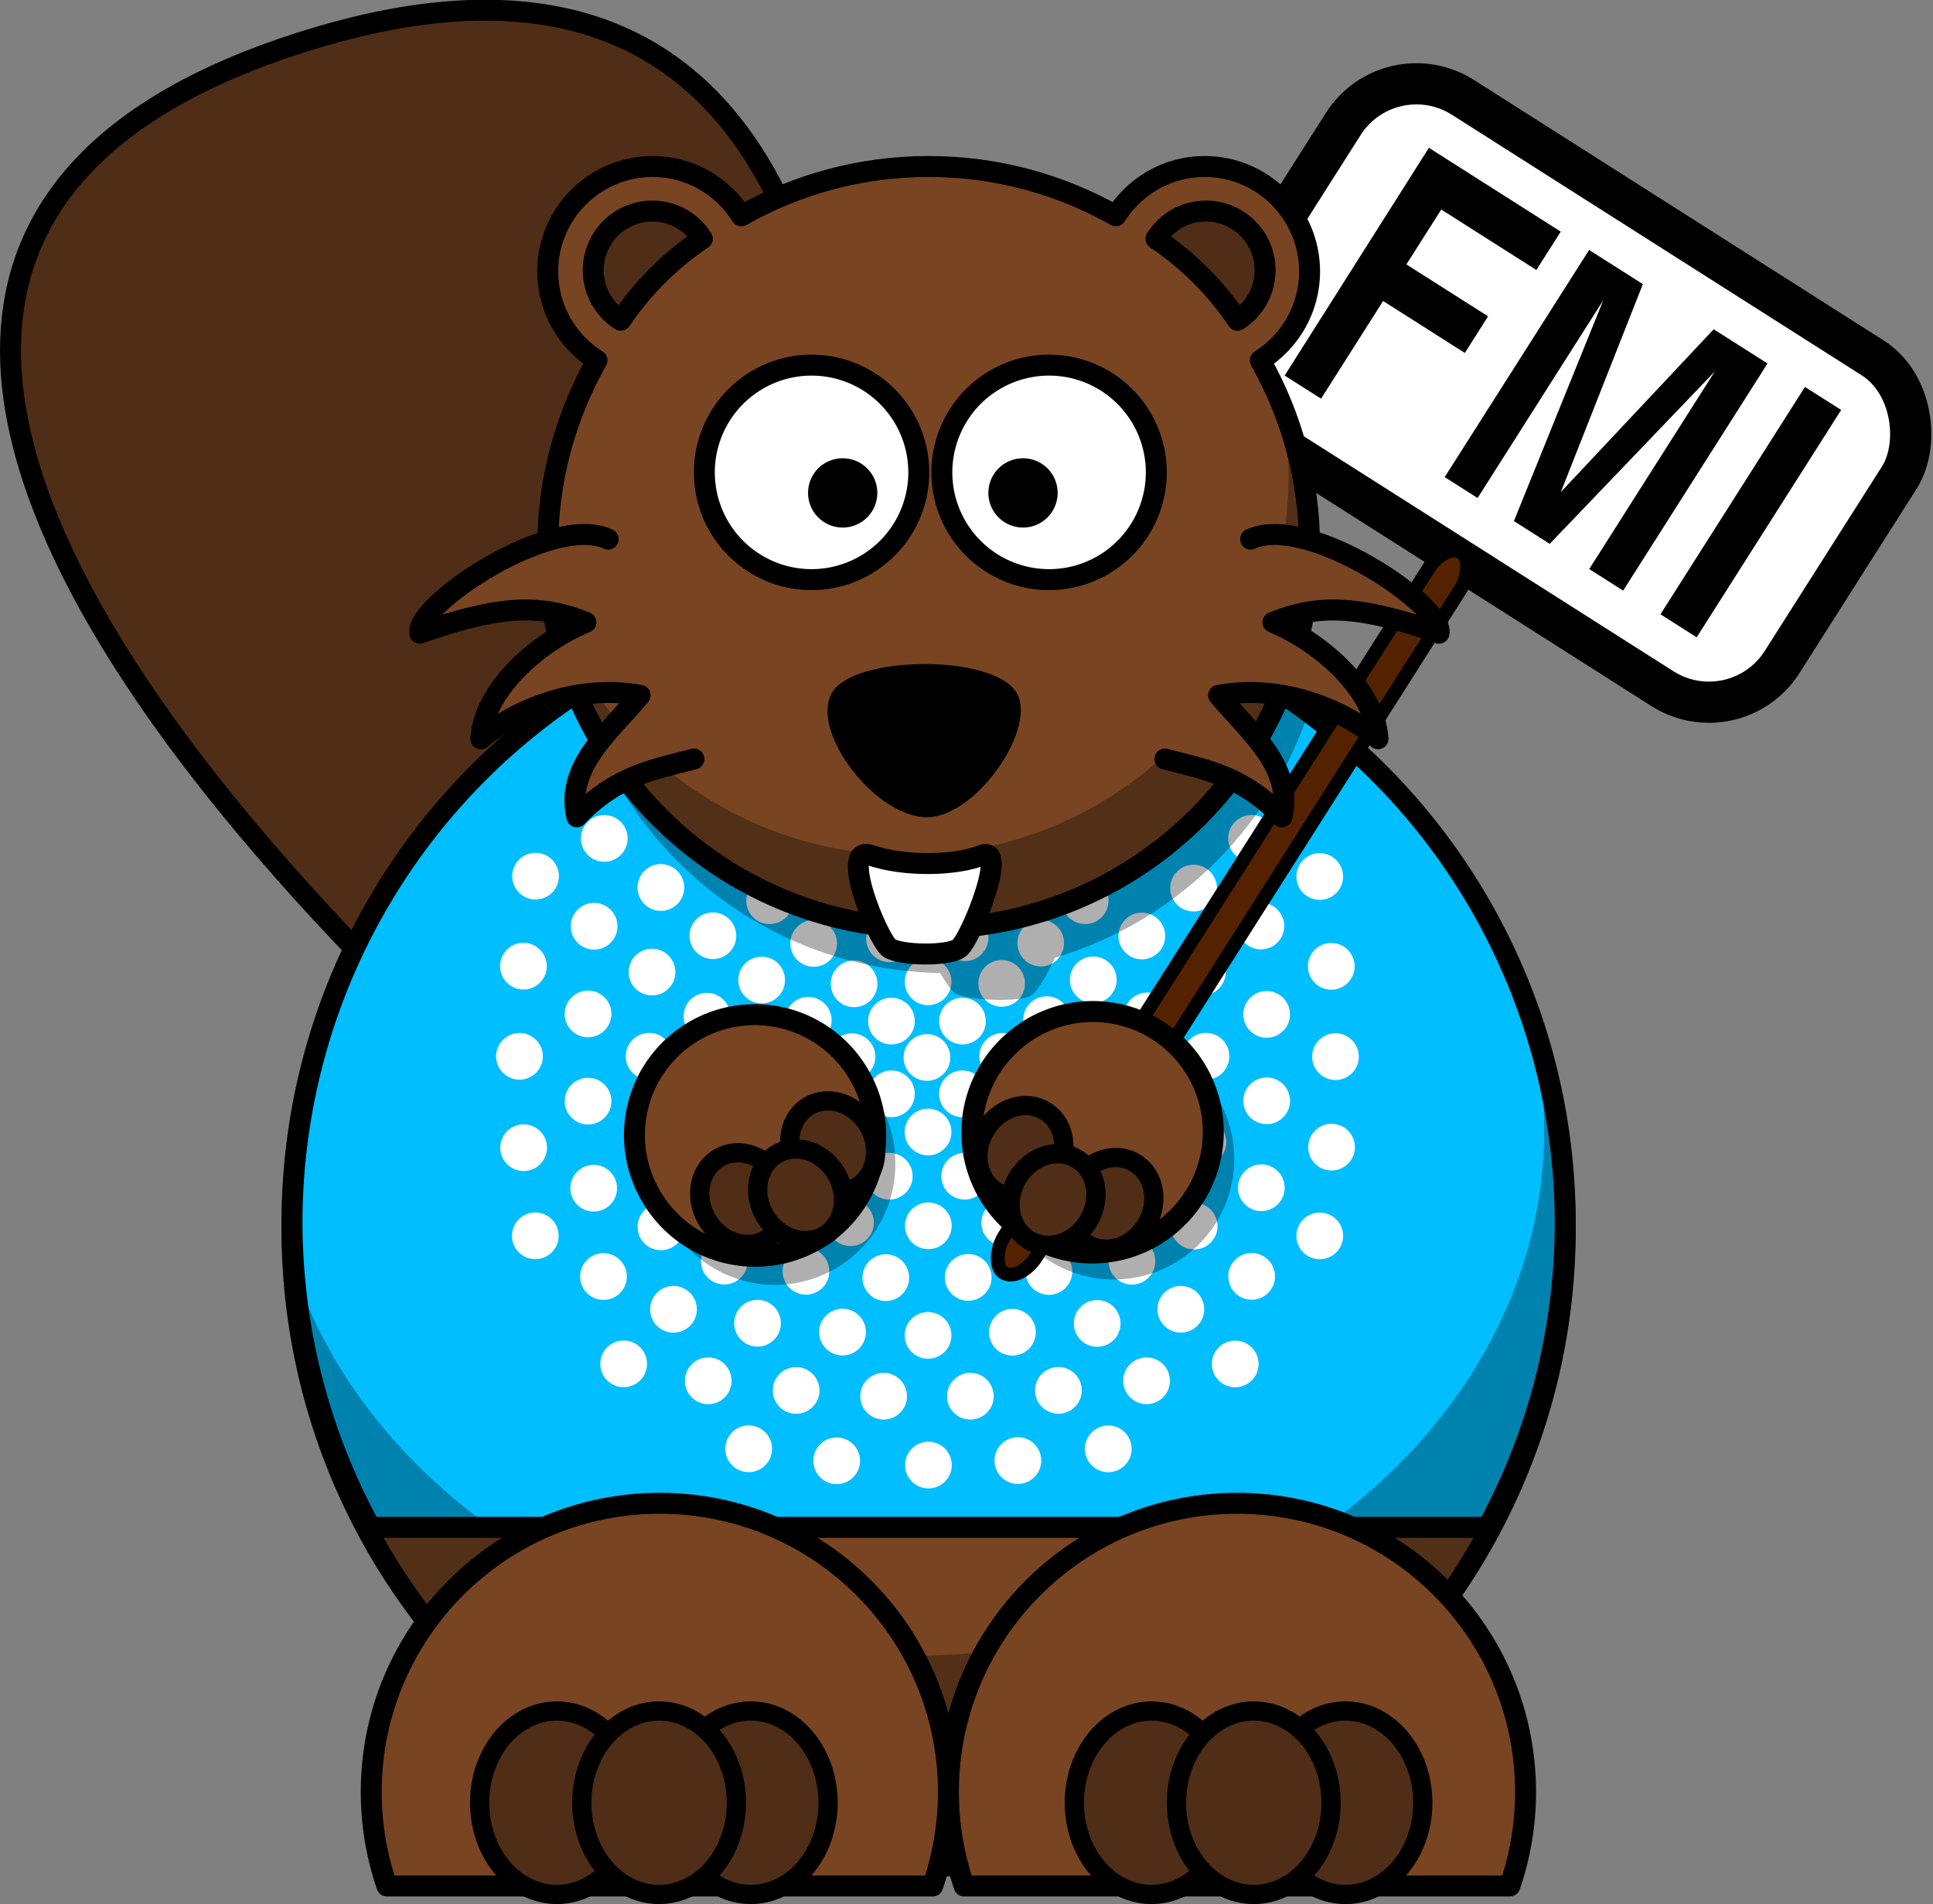 <?xml version="1.0" encoding="UTF-8" standalone="no"?>
<!-- Created with Inkscape (http://www.inkscape.org/) -->

<svg
   xmlns:dc="http://purl.org/dc/elements/1.1/"
   xmlns:cc="http://creativecommons.org/ns#"
   xmlns:rdf="http://www.w3.org/1999/02/22-rdf-syntax-ns#"
   xmlns:svg="http://www.w3.org/2000/svg"
   xmlns="http://www.w3.org/2000/svg"
   xmlns:sodipodi="http://sodipodi.sourceforge.net/DTD/sodipodi-0.dtd"
   xmlns:inkscape="http://www.inkscape.org/namespaces/inkscape"
   width="104.119mm"
   height="102.54mm"
   viewBox="0 0 368.925 363.33"
   id="svg2"
   version="1.1"
   inkscape:version="0.91 r13725"
   sodipodi:docname="Theo (copy).svg">
  <rect x="0" y="0" width="368.925" height="363.33" fill="#808080" stroke="none"/>
  <defs
     id="defs4">
    <marker
       inkscape:stockid="Arrow1Lstart"
       orient="auto"
       refY="0"
       refX="0"
       id="Arrow1Lstart"
       style="overflow:visible"
       inkscape:isstock="true">
      <path
         id="path6848"
         d="M 0,0 5,-5 -12.5,0 5,5 0,0 Z"
         style="fill-rule:evenodd;stroke:#000000;stroke-width:1pt"
         transform="matrix(0.8,0,0,0.8,10,0)"
         inkscape:connector-curvature="0" />
    </marker>
    <clipPath
       id="clipPath4357"
       clipPathUnits="userSpaceOnUse">
      <path
         inkscape:connector-curvature="0"
         id="path4359"
         d="m 0,0 283.465,0 0,141.732 L 0,141.732 0,0 Z" />
    </clipPath>
  </defs>
  <sodipodi:namedview
     id="base"
     pagecolor="#ffffff"
     bordercolor="#666666"
     borderopacity="1.0"
     inkscape:pageopacity="0.0"
     inkscape:pageshadow="2"
     inkscape:zoom="1.4"
     inkscape:cx="44.246818"
     inkscape:cy="191.15966"
     inkscape:document-units="px"
     inkscape:current-layer="layer1"
     showgrid="false"
     inkscape:snap-object-midpoints="false"
     inkscape:snap-bbox="false"
     inkscape:bbox-paths="false"
     inkscape:snap-bbox-edge-midpoints="true"
     inkscape:window-width="1920"
     inkscape:window-height="1017"
     inkscape:window-x="0"
     inkscape:window-y="0"
     inkscape:window-maximized="1"
     fit-margin-top="0"
     fit-margin-left="0"
     fit-margin-right="0"
     fit-margin-bottom="0" />
  <g
     inkscape:label="Layer 1"
     inkscape:groupmode="layer"
     id="layer1"
     transform="translate(-175.349,-227.758)">
    <path
       inkscape:connector-curvature="0"
       id="path3223"
       style="fill:#502d16;fill-rule:evenodd;stroke:#000000;stroke-width:4;stroke-linejoin:round"
       d="m 292.261,454.322 c 0,0 -212.64,-169.77 -59.4,-218.49 153.44,-48.79 93.34,210.01 93.34,210.01 l -33.94,8.48 z" />
    <path
       inkscape:connector-curvature="0"
       id="path2385"
       style="fill:#784421;stroke:#000000;stroke-width:4;stroke-linecap:round;stroke-linejoin:round"
       d="m 474.08,462.352 a 121.5,121.5 0 0 1 -243,0 121.5,121.5 0 1 1 243,0 z" />
    <path
       style="fill:#00beff;fill-opacity:1;stroke:#000000;stroke-width:4;stroke-linecap:round;stroke-linejoin:round"
       d="M 356.127,339.671 A 121.5,121.5 0 0 0 231.08,461.118 a 121.5,121.5 0 0 0 14.951,58.084 l 213.254,0 A 121.5,121.5 0 0 0 474.08,461.118 121.5,121.5 0 0 0 356.127,339.671 Z"
       id="path2385-7"
       inkscape:connector-curvature="0" />
    <g
       id="g5600"
       transform="matrix(0.578,0,0,-0.578,32.727,502.664)">
      <g
         id="g6534"
         transform="matrix(7.73,0,0,7.73,-16.061,-421.135)">
        <g
           id="g4361"
           transform="translate(73.596,71.844)"
           style="fill:#ffffff">
          <path
             d="m 0,0 c -0.552,0 -0.997,-0.448 -0.997,-0.997 0,-0.55 0.445,-0.997 0.997,-0.997 0.551,0 0.997,0.447 0.997,0.997 C 0.997,-0.448 0.551,0 0,0"
             style="fill:#ffffff;fill-opacity:1;fill-rule:nonzero;stroke:none"
             id="path4363"
             inkscape:connector-curvature="0" />
        </g>
        <g
           id="g4365"
           transform="translate(76.111,72.399)"
           style="fill:#ffffff">
          <path
             d="m 0,0 c 0,0.551 -0.448,0.999 -0.999,0.999 -0.55,0 -0.996,-0.448 -0.996,-0.999 0,-0.55 0.446,-0.996 0.996,-0.996 C -0.448,-0.996 0,-0.55 0,0"
             style="fill:#ffffff;fill-opacity:1;fill-rule:nonzero;stroke:none"
             id="path4367"
             inkscape:connector-curvature="0" />
        </g>
        <g
           id="g4369"
           transform="translate(76.111,69.293)"
           style="fill:#ffffff">
          <path
             d="m 0,0 c 0,0.55 -0.448,0.998 -0.999,0.998 -0.55,0 -0.996,-0.448 -0.996,-0.998 0,-0.551 0.446,-0.998 0.996,-0.998 C -0.448,-0.998 0,-0.551 0,0"
             style="fill:#ffffff;fill-opacity:1;fill-rule:nonzero;stroke:none"
             id="path4371"
             inkscape:connector-curvature="0" />
        </g>
        <g
           id="g4373"
           transform="translate(76.832,71.893)"
           style="fill:#ffffff">
          <path
             d="m 0,0 c -0.549,0 -0.996,-0.446 -0.996,-0.998 0,-0.549 0.447,-0.997 0.996,-0.997 0.551,0 0.998,0.448 0.998,0.997 C 0.998,-0.446 0.551,0 0,0"
             style="fill:#ffffff;fill-opacity:1;fill-rule:nonzero;stroke:none"
             id="path4375"
             inkscape:connector-curvature="0" />
        </g>
        <g
           id="g4377"
           transform="translate(78.708,73.46)"
           style="fill:#ffffff">
          <path
             d="m 0,0 c -0.55,0 -0.997,-0.448 -0.997,-0.998 0,-0.551 0.447,-0.996 0.997,-0.996 0.55,0 0.999,0.445 0.999,0.996 C 0.999,-0.448 0.55,0 0,0"
             style="fill:#ffffff;fill-opacity:1;fill-rule:nonzero;stroke:none"
             id="path4379"
             inkscape:connector-curvature="0" />
        </g>
        <g
           id="g4381"
           transform="translate(78.692,70.258)"
           style="fill:#ffffff">
          <path
             d="m 0,0 c -0.548,0 -0.997,-0.449 -0.997,-1 0,-0.549 0.449,-0.996 0.997,-0.996 0.551,0 0.999,0.447 0.999,0.996 0,0.551 -0.448,1 -0.999,1"
             style="fill:#ffffff;fill-opacity:1;fill-rule:nonzero;stroke:none"
             id="path4383"
             inkscape:connector-curvature="0" />
        </g>
        <g
           id="g4385"
           transform="translate(76.763,66.71)"
           style="fill:#ffffff">
          <path
             d="M 0,0 C 0.552,0 0.999,0.449 0.999,0.997 0.999,1.547 0.552,1.995 0,1.995 -0.549,1.995 -0.995,1.547 -0.995,0.997 -0.995,0.449 -0.549,0 0,0"
             style="fill:#ffffff;fill-opacity:1;fill-rule:nonzero;stroke:none"
             id="path4387"
             inkscape:connector-curvature="0" />
        </g>
        <g
           id="g4389"
           transform="translate(76.206,65.775)"
           style="fill:#ffffff">
          <path
             d="m 0,0 c 0,0.552 -0.447,0.998 -0.999,0.998 -0.55,0 -0.997,-0.446 -0.997,-0.998 0,-0.55 0.447,-0.997 0.997,-0.997 C -0.447,-0.997 0,-0.55 0,0"
             style="fill:#ffffff;fill-opacity:1;fill-rule:nonzero;stroke:none"
             id="path4391"
             inkscape:connector-curvature="0" />
        </g>
        <g
           id="g4393"
           transform="translate(73.653,62.66)"
           style="fill:#ffffff">
          <path
             d="M 0,0 C 0.551,0 1,0.446 1,0.998 1,1.549 0.551,1.995 0,1.995 -0.548,1.995 -0.996,1.549 -0.996,0.998 -0.996,0.446 -0.548,0 0,0"
             style="fill:#ffffff;fill-opacity:1;fill-rule:nonzero;stroke:none"
             id="path4395"
             inkscape:connector-curvature="0" />
        </g>
        <g
           id="g4397"
           transform="translate(80.816,71.891)"
           style="fill:#ffffff">
          <path
             d="m 0,0 c -0.55,0 -0.998,-0.448 -0.998,-0.998 0,-0.551 0.448,-0.997 0.998,-0.997 0.55,0 0.998,0.446 0.998,0.997 C 0.998,-0.448 0.55,0 0,0"
             style="fill:#ffffff;fill-opacity:1;fill-rule:nonzero;stroke:none"
             id="path4399"
             inkscape:connector-curvature="0" />
        </g>
        <g
           id="g4401"
           transform="translate(80.712,68.557)"
           style="fill:#ffffff">
          <path
             d="m 0,0 c -0.549,0 -0.997,-0.447 -0.997,-0.996 0,-0.551 0.448,-0.997 0.997,-0.997 0.55,0 1,0.446 1,0.997 C 1,-0.447 0.55,0 0,0"
             style="fill:#ffffff;fill-opacity:1;fill-rule:nonzero;stroke:none"
             id="path4403"
             inkscape:connector-curvature="0" />
        </g>
        <g
           id="g4405"
           transform="translate(83.045,70.06)"
           style="fill:#ffffff">
          <path
             d="m 0,0 c -0.55,0 -0.997,-0.448 -0.997,-0.999 0,-0.55 0.447,-0.996 0.997,-0.996 0.55,0 0.998,0.446 0.998,0.996 C 0.998,-0.448 0.55,0 0,0"
             style="fill:#ffffff;fill-opacity:1;fill-rule:nonzero;stroke:none"
             id="path4407"
             inkscape:connector-curvature="0" />
        </g>
        <g
           id="g4409"
           transform="translate(83.773,65.682)"
           style="fill:#ffffff">
          <path
             d="m 0,0 c 0,0.553 -0.447,1 -0.999,1 -0.547,0 -0.997,-0.447 -0.997,-1 0,-0.548 0.45,-0.994 0.997,-0.994 C -0.447,-0.994 0,-0.548 0,0"
             style="fill:#ffffff;fill-opacity:1;fill-rule:nonzero;stroke:none"
             id="path4411"
             inkscape:connector-curvature="0" />
        </g>
        <g
           id="g4413"
           transform="translate(81.357,64.189)"
           style="fill:#ffffff">
          <path
             d="m 0,0 c 0,0.55 -0.448,0.996 -0.998,0.996 -0.55,0 -0.998,-0.446 -0.998,-0.996 0,-0.552 0.448,-0.997 0.998,-0.997 C -0.448,-0.997 0,-0.552 0,0"
             style="fill:#ffffff;fill-opacity:1;fill-rule:nonzero;stroke:none"
             id="path4415"
             inkscape:connector-curvature="0" />
        </g>
        <g
           id="g4417"
           transform="translate(76.919,62.791)"
           style="fill:#ffffff">
          <path
             d="M 0,0 C 0.549,0 0.998,0.446 0.998,0.997 0.998,1.549 0.549,1.995 0,1.995 -0.55,1.995 -0.998,1.549 -0.998,0.997 -0.998,0.446 -0.55,0 0,0"
             style="fill:#ffffff;fill-opacity:1;fill-rule:nonzero;stroke:none"
             id="path4419"
             inkscape:connector-curvature="0" />
        </g>
        <g
           id="g4421"
           transform="translate(75.358,60.456)"
           style="fill:#ffffff">
          <path
             d="M 0,0 C 0.549,0 0.998,0.447 0.998,0.997 0.998,1.548 0.549,1.996 0,1.996 -0.55,1.996 -0.997,1.548 -0.997,0.997 -0.997,0.447 -0.55,0 0,0"
             style="fill:#ffffff;fill-opacity:1;fill-rule:nonzero;stroke:none"
             id="path4423"
             inkscape:connector-curvature="0" />
        </g>
        <g
           id="g4425"
           transform="translate(73.641,57.979)"
           style="fill:#ffffff">
          <path
             d="M 0,0 C 0.552,0 1,0.447 1,0.997 1,1.547 0.552,1.996 0,1.996 -0.548,1.996 -0.995,1.547 -0.995,0.997 -0.995,0.447 -0.548,0 0,0"
             style="fill:#ffffff;fill-opacity:1;fill-rule:nonzero;stroke:none"
             id="path4427"
             inkscape:connector-curvature="0" />
        </g>
        <g
           id="g4429"
           transform="translate(79.487,66.006)"
           style="fill:#ffffff">
          <path
             d="m 0,0 c 0,0.549 -0.447,0.996 -0.998,0.996 -0.548,0 -0.997,-0.447 -0.997,-0.996 0,-0.55 0.449,-0.999 0.997,-0.999 C -0.447,-0.999 0,-0.55 0,0"
             style="fill:#ffffff;fill-opacity:1;fill-rule:nonzero;stroke:none"
             id="path4431"
             inkscape:connector-curvature="0" />
        </g>
        <g
           id="g4433"
           transform="translate(85.382,68.233)"
           style="fill:#ffffff">
          <path
             d="m 0,0 c -0.55,0 -0.997,-0.445 -0.997,-0.995 0,-0.552 0.447,-0.998 0.997,-0.998 0.551,0 0.999,0.446 0.999,0.998 C 0.999,-0.445 0.551,0 0,0"
             style="fill:#ffffff;fill-opacity:1;fill-rule:nonzero;stroke:none"
             id="path4435"
             inkscape:connector-curvature="0" />
        </g>
        <g
           id="g4437"
           transform="translate(85.01,64.64)"
           style="fill:#ffffff">
          <path
             d="m 0,0 c -0.549,0 -0.997,-0.446 -0.997,-0.998 0,-0.55 0.448,-0.996 0.997,-0.996 0.551,0 0.997,0.446 0.997,0.996 C 0.997,-0.446 0.551,0 0,0"
             style="fill:#ffffff;fill-opacity:1;fill-rule:nonzero;stroke:none"
             id="path4439"
             inkscape:connector-curvature="0" />
        </g>
        <g
           id="g4441"
           transform="translate(87.465,62.495)"
           style="fill:#ffffff">
          <path
             d="m 0,0 c -0.551,0 -0.997,-0.447 -0.997,-0.998 0,-0.551 0.446,-0.997 0.997,-0.997 0.55,0 0.999,0.446 0.999,0.997 C 0.999,-0.447 0.55,0 0,0"
             style="fill:#ffffff;fill-opacity:1;fill-rule:nonzero;stroke:none"
             id="path4443"
             inkscape:connector-curvature="0" />
        </g>
        <g
           id="g4445"
           transform="translate(84.439,61.09)"
           style="fill:#ffffff">
          <path
             d="m 0,0 c -0.549,0 -0.997,-0.449 -0.997,-0.998 0,-0.551 0.448,-0.998 0.997,-0.998 0.552,0 1,0.447 1,0.998 C 1,-0.449 0.552,0 0,0"
             style="fill:#ffffff;fill-opacity:1;fill-rule:nonzero;stroke:none"
             id="path4447"
             inkscape:connector-curvature="0" />
        </g>
        <g
           id="g4449"
           transform="translate(83.35,62.141)"
           style="fill:#ffffff">
          <path
             d="m 0,0 c 0,0.551 -0.449,1 -0.999,1 -0.55,0 -0.997,-0.449 -0.997,-1 0,-0.55 0.447,-0.996 0.997,-0.996 C -0.449,-0.996 0,-0.55 0,0"
             style="fill:#ffffff;fill-opacity:1;fill-rule:nonzero;stroke:none"
             id="path4451"
             inkscape:connector-curvature="0" />
        </g>
        <g
           id="g4453"
           transform="translate(80.868,58.489)"
           style="fill:#ffffff">
          <path
             d="M 0,0 C 0.549,0 0.997,0.447 0.997,0.997 0.997,1.547 0.549,1.996 0,1.996 -0.551,1.996 -0.997,1.547 -0.997,0.997 -0.997,0.447 -0.551,0 0,0"
             style="fill:#ffffff;fill-opacity:1;fill-rule:nonzero;stroke:none"
             id="path4455"
             inkscape:connector-curvature="0" />
        </g>
        <g
           id="g4457"
           transform="translate(77.245,58.113)"
           style="fill:#ffffff">
          <path
             d="M 0,0 C 0.551,0 0.999,0.446 0.999,0.997 0.999,1.549 0.551,1.995 0,1.995 -0.549,1.995 -0.996,1.549 -0.996,0.997 -0.996,0.446 -0.549,0 0,0"
             style="fill:#ffffff;fill-opacity:1;fill-rule:nonzero;stroke:none"
             id="path4459"
             inkscape:connector-curvature="0" />
        </g>
        <g
           id="g4461"
           transform="translate(79.802,61.704)"
           style="fill:#ffffff">
          <path
             d="m 0,0 c 0,0.55 -0.448,0.999 -0.998,0.999 -0.55,0 -0.996,-0.449 -0.996,-0.999 0,-0.549 0.446,-0.995 0.996,-0.995 C -0.448,-0.995 0,-0.549 0,0"
             style="fill:#ffffff;fill-opacity:1;fill-rule:nonzero;stroke:none"
             id="path4463"
             inkscape:connector-curvature="0" />
        </g>
        <g
           id="g4465"
           transform="translate(86.762,58.754)"
           style="fill:#ffffff">
          <path
             d="m 0,0 c -0.549,0 -0.997,-0.447 -0.997,-0.997 0,-0.55 0.448,-0.997 0.997,-0.997 0.551,0 1,0.447 1,0.997 C 1,-0.447 0.551,0 0,0"
             style="fill:#ffffff;fill-opacity:1;fill-rule:nonzero;stroke:none"
             id="path4467"
             inkscape:connector-curvature="0" />
        </g>
        <g
           id="g4469"
           transform="translate(82.976,58.036)"
           style="fill:#ffffff">
          <path
             d="m 0,0 c -0.55,0 -0.997,-0.449 -0.997,-1 0,-0.549 0.447,-0.996 0.997,-0.996 0.551,0 0.999,0.447 0.999,0.996 0,0.551 -0.448,1 -0.999,1"
             style="fill:#ffffff;fill-opacity:1;fill-rule:nonzero;stroke:none"
             id="path4471"
             inkscape:connector-curvature="0" />
        </g>
        <g
           id="g4473"
           transform="translate(81.341,55.128)"
           style="fill:#ffffff">
          <path
             d="m 0,0 c -0.549,0 -0.998,-0.446 -0.998,-0.997 0,-0.55 0.449,-0.997 0.998,-0.997 0.55,0 0.998,0.447 0.998,0.997 C 0.998,-0.446 0.55,0 0,0"
             style="fill:#ffffff;fill-opacity:1;fill-rule:nonzero;stroke:none"
             id="path4475"
             inkscape:connector-curvature="0" />
        </g>
        <g
           id="g4477"
           transform="translate(79.211,57.626)"
           style="fill:#ffffff">
          <path
             d="m 0,0 c -0.551,0 -0.999,-0.447 -0.999,-0.997 0,-0.55 0.448,-0.999 0.999,-0.999 0.549,0 0.997,0.449 0.997,0.999 C 0.997,-0.447 0.549,0 0,0"
             style="fill:#ffffff;fill-opacity:1;fill-rule:nonzero;stroke:none"
             id="path4479"
             inkscape:connector-curvature="0" />
        </g>
        <g
           id="g4481"
           transform="translate(77.479,54.629)"
           style="fill:#ffffff">
          <path
             d="m 0,0 c -0.55,0 -0.997,-0.447 -0.997,-0.999 0,-0.55 0.447,-0.997 0.997,-0.997 0.551,0 0.999,0.447 0.999,0.997 C 0.999,-0.447 0.551,0 0,0"
             style="fill:#ffffff;fill-opacity:1;fill-rule:nonzero;stroke:none"
             id="path4483"
             inkscape:connector-curvature="0" />
        </g>
        <g
           id="g4485"
           transform="translate(75.449,57.377)"
           style="fill:#ffffff">
          <path
             d="m 0,0 c -0.55,0 -0.997,-0.448 -0.997,-0.999 0,-0.55 0.447,-0.996 0.997,-0.996 0.551,0 0.998,0.446 0.998,0.996 C 0.998,-0.448 0.551,0 0,0"
             style="fill:#ffffff;fill-opacity:1;fill-rule:nonzero;stroke:none"
             id="path4487"
             inkscape:connector-curvature="0" />
        </g>
        <g
           id="g4489"
           transform="translate(73.658,54.436)"
           style="fill:#ffffff">
          <path
             d="m 0,0 c -0.55,0 -0.997,-0.448 -0.997,-0.998 0,-0.551 0.447,-0.997 0.997,-0.997 0.551,0 0.999,0.446 0.999,0.997 C 0.999,-0.448 0.551,0 0,0"
             style="fill:#ffffff;fill-opacity:1;fill-rule:nonzero;stroke:none"
             id="path4491"
             inkscape:connector-curvature="0" />
        </g>
        <g
           id="g4493"
           transform="translate(71.744,57.377)"
           style="fill:#ffffff">
          <path
             d="m 0,0 c -0.549,0 -0.997,-0.446 -0.997,-0.999 0,-0.55 0.448,-0.996 0.997,-0.996 0.551,0 0.999,0.446 0.999,0.996 C 0.999,-0.446 0.551,0 0,0"
             style="fill:#ffffff;fill-opacity:1;fill-rule:nonzero;stroke:none"
             id="path4495"
             inkscape:connector-curvature="0" />
        </g>
        <g
           id="g4497"
           transform="translate(69.74,54.618)"
           style="fill:#ffffff">
          <path
             d="m 0,0 c -0.551,0 -0.996,-0.447 -0.996,-0.999 0,-0.548 0.445,-0.995 0.996,-0.995 0.549,0 0.997,0.447 0.997,0.995 C 0.997,-0.447 0.549,0 0,0"
             style="fill:#ffffff;fill-opacity:1;fill-rule:nonzero;stroke:none"
             id="path4499"
             inkscape:connector-curvature="0" />
        </g>
        <g
           id="g4501"
           transform="translate(65.98,55.132)"
           style="fill:#ffffff">
          <path
             d="m 0,0 c -0.549,0 -0.997,-0.447 -0.997,-0.999 0,-0.55 0.448,-0.997 0.997,-0.997 0.551,0 1,0.447 1,0.997 C 1,-0.447 0.551,0 0,0"
             style="fill:#ffffff;fill-opacity:1;fill-rule:nonzero;stroke:none"
             id="path4503"
             inkscape:connector-curvature="0" />
        </g>
        <g
           id="g4505"
           transform="translate(87.878,66.28)"
           style="fill:#ffffff">
          <path
             d="m 0,0 c -0.548,0 -0.996,-0.447 -0.996,-0.997 0,-0.552 0.448,-0.998 0.996,-0.998 0.552,0 0.998,0.446 0.998,0.998 C 0.998,-0.447 0.552,0 0,0"
             style="fill:#ffffff;fill-opacity:1;fill-rule:nonzero;stroke:none"
             id="path4507"
             inkscape:connector-curvature="0" />
        </g>
        <g
           id="g4509"
           transform="translate(90.374,64.223)"
           style="fill:#ffffff">
          <path
             d="m 0,0 c -0.549,0 -0.997,-0.447 -0.997,-0.997 0,-0.552 0.448,-0.998 0.997,-0.998 0.552,0 0.999,0.446 0.999,0.998 C 0.999,-0.447 0.552,0 0,0"
             style="fill:#ffffff;fill-opacity:1;fill-rule:nonzero;stroke:none"
             id="path4511"
             inkscape:connector-curvature="0" />
        </g>
        <g
           id="g4513"
           transform="translate(90.878,68.014)"
           style="fill:#ffffff">
          <path
             d="m 0,0 c -0.55,0 -0.996,-0.448 -0.996,-0.999 0,-0.55 0.446,-0.996 0.996,-0.996 0.551,0 0.998,0.446 0.998,0.996 C 0.998,-0.448 0.551,0 0,0"
             style="fill:#ffffff;fill-opacity:1;fill-rule:nonzero;stroke:none"
             id="path4515"
             inkscape:connector-curvature="0" />
        </g>
        <g
           id="g4517"
           transform="translate(88.107,69.993)"
           style="fill:#ffffff">
          <path
             d="m 0,0 c -0.551,0 -0.997,-0.448 -0.997,-0.999 0,-0.548 0.446,-0.996 0.997,-0.996 0.55,0 0.998,0.448 0.998,0.996 C 0.998,-0.448 0.55,0 0,0"
             style="fill:#ffffff;fill-opacity:1;fill-rule:nonzero;stroke:none"
             id="path4519"
             inkscape:connector-curvature="0" />
        </g>
        <g
           id="g4521"
           transform="translate(91.046,71.881)"
           style="fill:#ffffff">
          <path
             d="m 0,0 c -0.551,0 -0.996,-0.448 -0.996,-0.999 0,-0.55 0.445,-0.997 0.996,-0.997 0.549,0 0.998,0.447 0.998,0.997 C 0.998,-0.448 0.549,0 0,0"
             style="fill:#ffffff;fill-opacity:1;fill-rule:nonzero;stroke:none"
             id="path4523"
             inkscape:connector-curvature="0" />
        </g>
        <g
           id="g4525"
           transform="translate(88.105,73.684)"
           style="fill:#ffffff">
          <path
             d="m 0,0 c -0.549,0 -0.995,-0.448 -0.995,-0.999 0,-0.55 0.446,-0.997 0.995,-0.997 0.552,0 0.999,0.447 0.999,0.997 C 0.999,-0.448 0.552,0 0,0"
             style="fill:#ffffff;fill-opacity:1;fill-rule:nonzero;stroke:none"
             id="path4527"
             inkscape:connector-curvature="0" />
        </g>
        <g
           id="g4529"
           transform="translate(89.869,74.737)"
           style="fill:#ffffff">
          <path
             d="m 0,0 c 0,-0.55 0.447,-0.997 0.997,-0.997 0.55,0 0.999,0.447 0.999,0.997 0,0.551 -0.449,0.999 -0.999,0.999 C 0.447,0.999 0,0.551 0,0"
             style="fill:#ffffff;fill-opacity:1;fill-rule:nonzero;stroke:none"
             id="path4531"
             inkscape:connector-curvature="0" />
        </g>
        <g
           id="g4533"
           transform="translate(86.863,76.459)"
           style="fill:#ffffff">
          <path
             d="m 0,0 c 0,-0.55 0.446,-0.997 0.997,-0.997 0.55,0 0.997,0.447 0.997,0.997 0,0.55 -0.447,0.999 -0.997,0.999 C 0.446,0.999 0,0.55 0,0"
             style="fill:#ffffff;fill-opacity:1;fill-rule:nonzero;stroke:none"
             id="path4535"
             inkscape:connector-curvature="0" />
        </g>
        <g
           id="g4537"
           transform="translate(90.374,77.576)"
           style="fill:#ffffff">
          <path
             d="M 0,0 C 0.55,0 0.998,0.448 0.998,0.997 0.998,1.549 0.55,1.996 0,1.996 -0.55,1.996 -0.997,1.549 -0.997,0.997 -0.997,0.448 -0.55,0 0,0"
             style="fill:#ffffff;fill-opacity:1;fill-rule:nonzero;stroke:none"
             id="path4539"
             inkscape:connector-curvature="0" />
        </g>
        <g
           id="g4541"
           transform="translate(86.463,80.204)"
           style="fill:#ffffff">
          <path
             d="m 0,0 c 0,-0.549 0.446,-0.995 0.995,-0.995 0.551,0 0.999,0.446 0.999,0.995 0,0.552 -0.448,0.999 -0.999,0.999 C 0.446,0.999 0,0.552 0,0"
             style="fill:#ffffff;fill-opacity:1;fill-rule:nonzero;stroke:none"
             id="path4543"
             inkscape:connector-curvature="0" />
        </g>
        <g
           id="g4545"
           transform="translate(86.755,82.944)"
           style="fill:#ffffff">
          <path
             d="M 0,0 C 0.55,0 0.997,0.447 0.997,0.997 0.997,1.547 0.55,1.994 0,1.994 -0.551,1.994 -0.998,1.547 -0.998,0.997 -0.998,0.447 -0.551,0 0,0"
             style="fill:#ffffff;fill-opacity:1;fill-rule:nonzero;stroke:none"
             id="path4547"
             inkscape:connector-curvature="0" />
        </g>
        <g
           id="g4549"
           transform="translate(83.461,81.632)"
           style="fill:#ffffff">
          <path
             d="m 0,0 c 0,-0.55 0.447,-0.997 0.996,-0.997 0.55,0 0.999,0.447 0.999,0.997 0,0.55 -0.449,0.998 -0.999,0.998 C 0.447,0.998 0,0.55 0,0"
             style="fill:#ffffff;fill-opacity:1;fill-rule:nonzero;stroke:none"
             id="path4551"
             inkscape:connector-curvature="0" />
        </g>
        <g
           id="g4553"
           transform="translate(82.331,80.572)"
           style="fill:#ffffff">
          <path
             d="m 0,0 c -0.549,0 -0.996,-0.447 -0.996,-0.999 0,-0.548 0.447,-0.997 0.996,-0.997 0.552,0 1,0.449 1,0.997 C 1,-0.447 0.552,0 0,0"
             style="fill:#ffffff;fill-opacity:1;fill-rule:nonzero;stroke:none"
             id="path4555"
             inkscape:connector-curvature="0" />
        </g>
        <g
           id="g4557"
           transform="translate(79.355,77.541)"
           style="fill:#ffffff">
          <path
             d="m 0,0 c 0,-0.55 0.448,-0.997 0.999,-0.997 0.549,0 0.997,0.447 0.997,0.997 0,0.551 -0.448,0.999 -0.997,0.999 C 0.448,0.999 0,0.551 0,0"
             style="fill:#ffffff;fill-opacity:1;fill-rule:nonzero;stroke:none"
             id="path4559"
             inkscape:connector-curvature="0" />
        </g>
        <g
           id="g4561"
           transform="translate(78.819,81.012)"
           style="fill:#ffffff">
          <path
             d="m 0,0 c -0.551,0 -0.997,-0.447 -0.997,-0.999 0,-0.55 0.446,-0.995 0.997,-0.995 0.551,0 0.998,0.445 0.998,0.995 C 0.998,-0.447 0.551,0 0,0"
             style="fill:#ffffff;fill-opacity:1;fill-rule:nonzero;stroke:none"
             id="path4563"
             inkscape:connector-curvature="0" />
        </g>
        <g
           id="g4565"
           transform="translate(77.234,83.592)"
           style="fill:#ffffff">
          <path
             d="m 0,0 c -0.549,0 -0.997,-0.449 -0.997,-0.999 0,-0.551 0.448,-0.997 0.997,-0.997 0.551,0 0.998,0.446 0.998,0.997 C 0.998,-0.449 0.551,0 0,0"
             style="fill:#ffffff;fill-opacity:1;fill-rule:nonzero;stroke:none"
             id="path4567"
             inkscape:connector-curvature="0" />
        </g>
        <g
           id="g4569"
           transform="translate(75.371,81.283)"
           style="fill:#ffffff">
          <path
             d="m 0,0 c -0.55,0 -0.997,-0.447 -0.997,-0.999 0,-0.55 0.447,-0.997 0.997,-0.997 0.549,0 0.998,0.447 0.998,0.997 C 0.998,-0.447 0.549,0 0,0"
             style="fill:#ffffff;fill-opacity:1;fill-rule:nonzero;stroke:none"
             id="path4571"
             inkscape:connector-curvature="0" />
        </g>
        <g
           id="g4573"
           transform="translate(71.822,81.261)"
           style="fill:#ffffff">
          <path
             d="m 0,0 c -0.551,0 -0.997,-0.447 -0.997,-0.999 0,-0.55 0.446,-0.997 0.997,-0.997 0.549,0 0.998,0.447 0.998,0.997 C 0.998,-0.447 0.549,0 0,0"
             style="fill:#ffffff;fill-opacity:1;fill-rule:nonzero;stroke:none"
             id="path4575"
             inkscape:connector-curvature="0" />
        </g>
        <g
           id="g4577"
           transform="translate(70.32,78.919)"
           style="fill:#ffffff">
          <path
             d="m 0,0 c -0.548,0 -0.997,-0.448 -0.997,-0.998 0,-0.551 0.449,-0.997 0.997,-0.997 0.551,0 0.998,0.446 0.998,0.997 C 0.998,-0.448 0.551,0 0,0"
             style="fill:#ffffff;fill-opacity:1;fill-rule:nonzero;stroke:none"
             id="path4579"
             inkscape:connector-curvature="0" />
        </g>
        <g
           id="g4581"
           transform="translate(70.998,75.915)"
           style="fill:#ffffff">
          <path
             d="m 0,0 c 0,-0.549 0.446,-0.996 0.996,-0.996 0.55,0 0.999,0.447 0.999,0.996 0,0.552 -0.449,0.998 -0.999,0.998 C 0.446,0.998 0,0.552 0,0"
             style="fill:#ffffff;fill-opacity:1;fill-rule:nonzero;stroke:none"
             id="path4583"
             inkscape:connector-curvature="0" />
        </g>
        <g
           id="g4585"
           transform="translate(67.76,75.719)"
           style="fill:#ffffff">
          <path
             d="m 0,0 c 0,-0.551 0.447,-0.999 0.997,-0.999 0.551,0 0.998,0.448 0.998,0.999 0,0.55 -0.447,0.999 -0.998,0.999 C 0.447,0.999 0,0.55 0,0"
             style="fill:#ffffff;fill-opacity:1;fill-rule:nonzero;stroke:none"
             id="path4587"
             inkscape:connector-curvature="0" />
        </g>
        <g
           id="g4589"
           transform="translate(66.535,75.152)"
           style="fill:#ffffff">
          <path
             d="m 0,0 c -0.55,0 -0.997,-0.448 -0.997,-0.999 0,-0.55 0.447,-0.998 0.997,-0.998 0.551,0 0.997,0.448 0.997,0.998 C 0.997,-0.448 0.551,0 0,0"
             style="fill:#ffffff;fill-opacity:1;fill-rule:nonzero;stroke:none"
             id="path4591"
             inkscape:connector-curvature="0" />
        </g>
        <g
           id="g4593"
           transform="translate(64.198,71.609)"
           style="fill:#ffffff">
          <path
             d="m 0,0 c 0.549,0 0.998,0.447 0.998,0.997 0,0.549 -0.449,1 -0.998,1 -0.551,0 -0.997,-0.451 -0.997,-1 C -0.997,0.447 -0.551,0 0,0"
             style="fill:#ffffff;fill-opacity:1;fill-rule:nonzero;stroke:none"
             id="path4595"
             inkscape:connector-curvature="0" />
        </g>
        <g
           id="g4597"
           transform="translate(63.453,76.043)"
           style="fill:#ffffff">
          <path
             d="m 0,0 c 0,-0.549 0.448,-0.996 0.997,-0.996 0.551,0 0.999,0.447 0.999,0.996 0,0.552 -0.448,0.998 -0.999,0.998 C 0.448,0.998 0,0.552 0,0"
             style="fill:#ffffff;fill-opacity:1;fill-rule:nonzero;stroke:none"
             id="path4599"
             inkscape:connector-curvature="0" />
        </g>
        <g
           id="g4601"
           transform="translate(60.854,74.492)"
           style="fill:#ffffff">
          <path
             d="m 0,0 c 0,-0.55 0.447,-0.997 0.996,-0.997 0.552,0 0.999,0.447 0.999,0.997 0,0.55 -0.447,0.999 -0.999,0.999 C 0.447,0.999 0,0.55 0,0"
             style="fill:#ffffff;fill-opacity:1;fill-rule:nonzero;stroke:none"
             id="path4603"
             inkscape:connector-curvature="0" />
        </g>
        <g
           id="g4605"
           transform="translate(59.118,71.708)"
           style="fill:#ffffff">
          <path
             d="M 0,0 C 0.55,0 0.999,0.448 0.999,0.996 0.999,1.548 0.55,1.995 0,1.995 -0.55,1.995 -0.997,1.548 -0.997,0.996 -0.997,0.448 -0.55,0 0,0"
             style="fill:#ffffff;fill-opacity:1;fill-rule:nonzero;stroke:none"
             id="path4607"
             inkscape:connector-curvature="0" />
        </g>
        <g
           id="g4609"
           transform="translate(56.358,73.747)"
           style="fill:#ffffff">
          <path
             d="M 0,0 C 0.55,0 0.999,0.449 0.999,0.997 0.999,1.548 0.55,1.996 0,1.996 -0.55,1.996 -0.997,1.548 -0.997,0.997 -0.997,0.449 -0.55,0 0,0"
             style="fill:#ffffff;fill-opacity:1;fill-rule:nonzero;stroke:none"
             id="path4611"
             inkscape:connector-curvature="0" />
        </g>
        <g
           id="g4613"
           transform="translate(59.376,75.453)"
           style="fill:#ffffff">
          <path
             d="m 0,0 c 0.551,0 0.999,0.447 0.999,0.996 0,0.552 -0.448,1 -0.999,1 -0.549,0 -0.995,-0.448 -0.995,-1 C -0.995,0.447 -0.549,0 0,0"
             style="fill:#ffffff;fill-opacity:1;fill-rule:nonzero;stroke:none"
             id="path4615"
             inkscape:connector-curvature="0" />
        </g>
        <g
           id="g4617"
           transform="translate(56.876,79.587)"
           style="fill:#ffffff">
          <path
             d="m 0,0 c -0.549,0 -0.997,-0.447 -0.997,-0.999 0,-0.55 0.448,-0.997 0.997,-0.997 0.549,0 0.998,0.447 0.998,0.997 C 0.998,-0.447 0.549,0 0,0"
             style="fill:#ffffff;fill-opacity:1;fill-rule:nonzero;stroke:none"
             id="path4619"
             inkscape:connector-curvature="0" />
        </g>
        <g
           id="g4621"
           transform="translate(59.81,79.204)"
           style="fill:#ffffff">
          <path
             d="M 0,0 C 0.551,0 0.999,0.447 0.999,0.997 0.999,1.549 0.551,1.996 0,1.996 -0.549,1.996 -0.995,1.549 -0.995,0.997 -0.995,0.447 -0.549,0 0,0"
             style="fill:#ffffff;fill-opacity:1;fill-rule:nonzero;stroke:none"
             id="path4623"
             inkscape:connector-curvature="0" />
        </g>
        <g
           id="g4625"
           transform="translate(62.227,79.105)"
           style="fill:#ffffff">
          <path
             d="m 0,0 c -0.549,0 -0.996,-0.449 -0.996,-0.999 0,-0.55 0.447,-0.999 0.996,-0.999 0.552,0 1,0.449 1,0.999 C 1,-0.449 0.552,0 0,0"
             style="fill:#ffffff;fill-opacity:1;fill-rule:nonzero;stroke:none"
             id="path4627"
             inkscape:connector-curvature="0" />
        </g>
        <g
           id="g4629"
           transform="translate(63.926,79.584)"
           style="fill:#ffffff">
          <path
             d="m 0,0 c 0,-0.55 0.447,-0.997 0.997,-0.997 0.551,0 0.999,0.447 0.999,0.997 0,0.55 -0.448,0.999 -0.999,0.999 C 0.447,0.999 0,0.55 0,0"
             style="fill:#ffffff;fill-opacity:1;fill-rule:nonzero;stroke:none"
             id="path4631"
             inkscape:connector-curvature="0" />
        </g>
        <g
           id="g4633"
           transform="translate(65.877,77.539)"
           style="fill:#ffffff">
          <path
             d="m 0,0 c 0,-0.549 0.448,-0.997 0.997,-0.997 0.551,0 1,0.448 1,0.997 0,0.55 -0.449,0.999 -1,0.999 C 0.448,0.999 0,0.55 0,0"
             style="fill:#ffffff;fill-opacity:1;fill-rule:nonzero;stroke:none"
             id="path4635"
             inkscape:connector-curvature="0" />
        </g>
        <g
           id="g4637"
           transform="translate(61.726,69.901)"
           style="fill:#ffffff">
          <path
             d="M 0,0 C 0.55,0 0.997,0.448 0.997,0.995 0.997,1.546 0.55,1.994 0,1.994 -0.549,1.994 -0.997,1.546 -0.997,0.995 -0.997,0.448 -0.549,0 0,0"
             style="fill:#ffffff;fill-opacity:1;fill-rule:nonzero;stroke:none"
             id="path4639"
             inkscape:connector-curvature="0" />
        </g>
        <g
           id="g4641"
           transform="translate(73.66,79.037)"
           style="fill:#ffffff">
          <path
             d="m 0,0 c -0.549,0 -0.997,-0.447 -0.997,-0.999 0,-0.55 0.448,-0.997 0.997,-0.997 0.55,0 1,0.447 1,0.997 C 1,-0.447 0.55,0 0,0"
             style="fill:#ffffff;fill-opacity:1;fill-rule:nonzero;stroke:none"
             id="path4643"
             inkscape:connector-curvature="0" />
        </g>
        <g
           id="g4645"
           transform="translate(80.861,83.255)"
           style="fill:#ffffff">
          <path
             d="m 0,0 c -0.55,0 -0.999,-0.449 -0.999,-0.999 0,-0.55 0.449,-0.997 0.999,-0.997 0.549,0 0.997,0.447 0.997,0.997 C 0.997,-0.449 0.549,0 0,0"
             style="fill:#ffffff;fill-opacity:1;fill-rule:nonzero;stroke:none"
             id="path4647"
             inkscape:connector-curvature="0" />
        </g>
        <g
           id="g4649"
           transform="translate(81.98,84.713)"
           style="fill:#ffffff">
          <path
             d="m 0,0 c 0,-0.55 0.447,-0.998 0.997,-0.998 0.549,0 0.998,0.448 0.998,0.998 0,0.55 -0.449,0.999 -0.998,0.999 C 0.447,0.999 0,0.55 0,0"
             style="fill:#ffffff;fill-opacity:1;fill-rule:nonzero;stroke:none"
             id="path4651"
             inkscape:connector-curvature="0" />
        </g>
        <g
           id="g4653"
           transform="translate(79.219,84.108)"
           style="fill:#ffffff">
          <path
             d="M 0,0 C 0.551,0 0.998,0.447 0.998,0.997 0.998,1.547 0.551,1.996 0,1.996 -0.55,1.996 -0.997,1.547 -0.997,0.997 -0.997,0.447 -0.55,0 0,0"
             style="fill:#ffffff;fill-opacity:1;fill-rule:nonzero;stroke:none"
             id="path4655"
             inkscape:connector-curvature="0" />
        </g>
        <g
           id="g4657"
           transform="translate(81.347,86.607)"
           style="fill:#ffffff">
          <path
             d="M 0,0 C 0.551,0 0.998,0.447 0.998,0.995 0.998,1.547 0.551,1.996 0,1.996 -0.549,1.996 -0.997,1.547 -0.997,0.995 -0.997,0.447 -0.549,0 0,0"
             style="fill:#ffffff;fill-opacity:1;fill-rule:nonzero;stroke:none"
             id="path4659"
             inkscape:connector-curvature="0" />
        </g>
        <g
           id="g4661"
           transform="translate(77.487,87.094)"
           style="fill:#ffffff">
          <path
             d="M 0,0 C 0.55,0 0.997,0.447 0.997,0.997 0.997,1.549 0.55,1.996 0,1.996 -0.551,1.996 -0.998,1.549 -0.998,0.997 -0.998,0.447 -0.551,0 0,0"
             style="fill:#ffffff;fill-opacity:1;fill-rule:nonzero;stroke:none"
             id="path4663"
             inkscape:connector-curvature="0" />
        </g>
        <g
           id="g4665"
           transform="translate(73.646,87.295)"
           style="fill:#ffffff">
          <path
             d="M 0,0 C 0.552,0 0.999,0.447 0.999,0.998 0.999,1.547 0.552,1.996 0,1.996 -0.547,1.996 -0.996,1.547 -0.996,0.998 -0.996,0.447 -0.547,0 0,0"
             style="fill:#ffffff;fill-opacity:1;fill-rule:nonzero;stroke:none"
             id="path4667"
             inkscape:connector-curvature="0" />
        </g>
        <g
           id="g4669"
           transform="translate(69.734,87.104)"
           style="fill:#ffffff">
          <path
             d="M 0,0 C 0.549,0 0.998,0.449 0.998,0.997 0.998,1.549 0.549,1.996 0,1.996 -0.551,1.996 -0.999,1.549 -0.999,0.997 -0.999,0.449 -0.551,0 0,0"
             style="fill:#ffffff;fill-opacity:1;fill-rule:nonzero;stroke:none"
             id="path4671"
             inkscape:connector-curvature="0" />
        </g>
        <g
           id="g4673"
           transform="translate(65.977,86.597)"
           style="fill:#ffffff">
          <path
             d="M 0,0 C 0.552,0 0.999,0.447 0.999,0.997 0.999,1.547 0.552,1.996 0,1.996 -0.55,1.996 -0.997,1.547 -0.997,0.997 -0.997,0.447 -0.55,0 0,0"
             style="fill:#ffffff;fill-opacity:1;fill-rule:nonzero;stroke:none"
             id="path4675"
             inkscape:connector-curvature="0" />
        </g>
        <g
           id="g4677"
           transform="translate(71.717,84.344)"
           style="fill:#ffffff">
          <path
             d="M 0,0 C 0.551,0 0.997,0.448 0.997,0.997 0.997,1.547 0.551,1.996 0,1.996 -0.55,1.996 -0.997,1.547 -0.997,0.997 -0.997,0.448 -0.55,0 0,0"
             style="fill:#ffffff;fill-opacity:1;fill-rule:nonzero;stroke:none"
             id="path4679"
             inkscape:connector-curvature="0" />
        </g>
        <g
           id="g4681"
           transform="translate(68.018,84.098)"
           style="fill:#ffffff">
          <path
             d="M 0,0 C 0.55,0 0.999,0.447 0.999,0.997 0.999,1.547 0.55,1.996 0,1.996 -0.55,1.996 -0.997,1.547 -0.997,0.997 -0.997,0.447 -0.55,0 0,0"
             style="fill:#ffffff;fill-opacity:1;fill-rule:nonzero;stroke:none"
             id="path4683"
             inkscape:connector-curvature="0" />
        </g>
        <g
           id="g4685"
           transform="translate(66.382,83.242)"
           style="fill:#ffffff">
          <path
             d="m 0,0 c -0.55,0 -0.997,-0.447 -0.997,-0.997 0,-0.55 0.447,-0.999 0.997,-0.999 0.55,0 0.997,0.449 0.997,0.999 C 0.997,-0.447 0.55,0 0,0"
             style="fill:#ffffff;fill-opacity:1;fill-rule:nonzero;stroke:none"
             id="path4687"
             inkscape:connector-curvature="0" />
        </g>
        <g
           id="g4689"
           transform="translate(62.776,80.626)"
           style="fill:#ffffff">
          <path
             d="M 0,0 C 0.549,0 0.998,0.447 0.998,0.997 0.998,1.546 0.549,1.996 0,1.996 -0.551,1.996 -0.997,1.546 -0.997,0.997 -0.997,0.447 -0.551,0 0,0"
             style="fill:#ffffff;fill-opacity:1;fill-rule:nonzero;stroke:none"
             id="path4691"
             inkscape:connector-curvature="0" />
        </g>
        <g
           id="g4693"
           transform="translate(60.667,82.959)"
           style="fill:#ffffff">
          <path
             d="M 0,0 C 0.551,0 0.999,0.447 0.999,0.997 0.999,1.547 0.551,1.996 0,1.996 -0.55,1.996 -0.997,1.547 -0.997,0.997 -0.997,0.447 -0.55,0 0,0"
             style="fill:#ffffff;fill-opacity:1;fill-rule:nonzero;stroke:none"
             id="path4695"
             inkscape:connector-curvature="0" />
        </g>
        <g
           id="g4697"
           transform="translate(64.282,83.702)"
           style="fill:#ffffff">
          <path
             d="M 0,0 C 0.552,0 0.999,0.447 0.999,0.997 0.999,1.546 0.552,1.994 0,1.994 -0.55,1.994 -0.997,1.546 -0.997,0.997 -0.997,0.447 -0.55,0 0,0"
             style="fill:#ffffff;fill-opacity:1;fill-rule:nonzero;stroke:none"
             id="path4699"
             inkscape:connector-curvature="0" />
        </g>
        <g
           id="g4701"
           transform="translate(67.431,80.027)"
           style="fill:#ffffff">
          <path
             d="m 0,0 c 0,-0.55 0.449,-0.997 0.997,-0.997 0.551,0 0.998,0.447 0.998,0.997 0,0.55 -0.447,0.999 -0.998,0.999 C 0.449,0.999 0,0.55 0,0"
             style="fill:#ffffff;fill-opacity:1;fill-rule:nonzero;stroke:none"
             id="path4703"
             inkscape:connector-curvature="0" />
        </g>
        <g
           id="g4705"
           transform="translate(69.975,83.605)"
           style="fill:#ffffff">
          <path
             d="m 0,0 c -0.551,0 -0.997,-0.449 -0.997,-0.999 0,-0.55 0.446,-0.997 0.997,-0.997 0.548,0 0.998,0.447 0.998,0.997 C 0.998,-0.449 0.548,0 0,0"
             style="fill:#ffffff;fill-opacity:1;fill-rule:nonzero;stroke:none"
             id="path4707"
             inkscape:connector-curvature="0" />
        </g>
        <g
           id="g4709"
           transform="translate(75.442,84.345)"
           style="fill:#ffffff">
          <path
             d="M 0,0 C 0.551,0 0.999,0.447 0.999,0.995 0.999,1.547 0.551,1.996 0,1.996 -0.55,1.996 -0.997,1.547 -0.997,0.995 -0.997,0.447 -0.55,0 0,0"
             style="fill:#ffffff;fill-opacity:1;fill-rule:nonzero;stroke:none"
             id="path4711"
             inkscape:connector-curvature="0" />
        </g>
        <g
           id="g4713"
           transform="translate(73.651,83.758)"
           style="fill:#ffffff">
          <path
             d="m 0,0 c -0.549,0 -0.996,-0.449 -0.996,-0.999 0,-0.55 0.447,-0.997 0.996,-0.997 0.551,0 0.999,0.447 0.999,0.997 C 0.999,-0.449 0.551,0 0,0"
             style="fill:#ffffff;fill-opacity:1;fill-rule:nonzero;stroke:none"
             id="path4715"
             inkscape:connector-curvature="0" />
        </g>
        <g
           id="g4717"
           transform="translate(79.453,75.731)"
           style="fill:#ffffff">
          <path
             d="M 0,0 C 0,0.55 -0.447,0.997 -0.997,0.997 -1.548,0.997 -1.994,0.55 -1.994,0 c 0,-0.551 0.446,-0.999 0.997,-0.999 C -0.447,-0.999 0,-0.551 0,0"
             style="fill:#ffffff;fill-opacity:1;fill-rule:nonzero;stroke:none"
             id="path4719"
             inkscape:connector-curvature="0" />
        </g>
        <g
           id="g4721"
           transform="translate(76.785,75.008)"
           style="fill:#ffffff">
          <path
             d="m 0,0 c -0.548,0 -0.995,-0.447 -0.995,-0.999 0,-0.549 0.447,-0.995 0.995,-0.995 0.55,0 0.999,0.446 0.999,0.995 C 0.999,-0.447 0.55,0 0,0"
             style="fill:#ffffff;fill-opacity:1;fill-rule:nonzero;stroke:none"
             id="path4723"
             inkscape:connector-curvature="0" />
        </g>
        <g
           id="g4725"
           transform="translate(74.224,75.96)"
           style="fill:#ffffff">
          <path
             d="m 0,0 c 0,-0.551 0.448,-0.997 0.997,-0.997 0.551,0 0.998,0.446 0.998,0.997 0,0.55 -0.447,0.998 -0.998,0.998 C 0.448,0.998 0,0.55 0,0"
             style="fill:#ffffff;fill-opacity:1;fill-rule:nonzero;stroke:none"
             id="path4727"
             inkscape:connector-curvature="0" />
        </g>
        <g
           id="g4729"
           transform="translate(73.645,75.074)"
           style="fill:#ffffff">
          <path
             d="m 0,0 c -0.55,0 -0.996,-0.446 -0.996,-0.997 0,-0.55 0.446,-0.998 0.996,-0.998 0.55,0 0.997,0.448 0.997,0.998 C 0.997,-0.446 0.55,0 0,0"
             style="fill:#ffffff;fill-opacity:1;fill-rule:nonzero;stroke:none"
             id="path4731"
             inkscape:connector-curvature="0" />
        </g>
        <g
           id="g4733"
           transform="translate(71.081,72.399)"
           style="fill:#ffffff">
          <path
             d="m 0,0 c 0,-0.55 0.446,-0.996 0.997,-0.996 0.551,0 0.998,0.446 0.998,0.996 0,0.551 -0.447,0.999 -0.998,0.999 C 0.446,0.999 0,0.551 0,0"
             style="fill:#ffffff;fill-opacity:1;fill-rule:nonzero;stroke:none"
             id="path4735"
             inkscape:connector-curvature="0" />
        </g>
        <g
           id="g4737"
           transform="translate(70.481,74.99)"
           style="fill:#ffffff">
          <path
             d="m 0,0 c -0.549,0 -0.996,-0.447 -0.996,-0.999 0,-0.549 0.447,-0.997 0.996,-0.997 0.551,0 0.999,0.448 0.999,0.997 C 0.999,-0.447 0.551,0 0,0"
             style="fill:#ffffff;fill-opacity:1;fill-rule:nonzero;stroke:none"
             id="path4739"
             inkscape:connector-curvature="0" />
        </g>
        <g
           id="g4741"
           transform="translate(70.39,69.88)"
           style="fill:#ffffff">
          <path
             d="M 0,0 C 0.55,0 1.001,0.448 1.001,0.998 1.001,1.548 0.55,1.997 0,1.997 -0.551,1.997 -0.997,1.548 -0.997,0.998 -0.997,0.448 -0.551,0 0,0"
             style="fill:#ffffff;fill-opacity:1;fill-rule:nonzero;stroke:none"
             id="path4743"
             inkscape:connector-curvature="0" />
        </g>
        <g
           id="g4745"
           transform="translate(68.526,71.436)"
           style="fill:#ffffff">
          <path
             d="M 0,0 C 0.55,0 0.997,0.447 0.997,0.997 0.997,1.547 0.55,1.996 0,1.996 -0.55,1.996 -0.997,1.547 -0.997,0.997 -0.997,0.447 -0.55,0 0,0"
             style="fill:#ffffff;fill-opacity:1;fill-rule:nonzero;stroke:none"
             id="path4747"
             inkscape:connector-curvature="0" />
        </g>
        <g
           id="g4749"
           transform="translate(68.534,68.237)"
           style="fill:#ffffff">
          <path
             d="M 0,0 C 0.55,0 0.999,0.447 0.999,0.996 0.999,1.547 0.55,1.994 0,1.994 -0.549,1.994 -0.996,1.547 -0.996,0.996 -0.996,0.447 -0.549,0 0,0"
             style="fill:#ffffff;fill-opacity:1;fill-rule:nonzero;stroke:none"
             id="path4751"
             inkscape:connector-curvature="0" />
        </g>
        <g
           id="g4753"
           transform="translate(66.426,69.903)"
           style="fill:#ffffff">
          <path
             d="M 0,0 C 0.549,0 0.997,0.448 0.997,0.998 0.997,1.549 0.549,1.995 0,1.995 -0.551,1.995 -0.998,1.549 -0.998,0.998 -0.998,0.448 -0.551,0 0,0"
             style="fill:#ffffff;fill-opacity:1;fill-rule:nonzero;stroke:none"
             id="path4755"
             inkscape:connector-curvature="0" />
        </g>
        <g
           id="g4757"
           transform="translate(66.586,66.543)"
           style="fill:#ffffff">
          <path
             d="M 0,0 C 0.548,0 0.997,0.446 0.997,0.997 0.997,1.549 0.548,1.994 0,1.994 -0.552,1.994 -0.997,1.549 -0.997,0.997 -0.997,0.446 -0.552,0 0,0"
             style="fill:#ffffff;fill-opacity:1;fill-rule:nonzero;stroke:none"
             id="path4759"
             inkscape:connector-curvature="0" />
        </g>
        <g
           id="g4761"
           transform="translate(64.199,68.071)"
           style="fill:#ffffff">
          <path
             d="M 0,0 C 0.552,0 0.997,0.447 0.997,0.998 0.997,1.548 0.552,1.996 0,1.996 -0.55,1.996 -0.997,1.548 -0.997,0.998 -0.997,0.447 -0.55,0 0,0"
             style="fill:#ffffff;fill-opacity:1;fill-rule:nonzero;stroke:none"
             id="path4763"
             inkscape:connector-curvature="0" />
        </g>
        <g
           id="g4765"
           transform="translate(64.476,64.649)"
           style="fill:#ffffff">
          <path
             d="M 0,0 C 0.551,0 0.999,0.447 0.999,0.994 0.999,1.548 0.551,1.996 0,1.996 -0.55,1.996 -0.997,1.548 -0.997,0.994 -0.997,0.447 -0.55,0 0,0"
             style="fill:#ffffff;fill-opacity:1;fill-rule:nonzero;stroke:none"
             id="path4767"
             inkscape:connector-curvature="0" />
        </g>
        <g
           id="g4769"
           transform="translate(62.231,62.614)"
           style="fill:#ffffff">
          <path
             d="M 0,0 C 0.55,0 0.999,0.447 0.999,0.997 0.999,1.548 0.55,1.996 0,1.996 -0.549,1.996 -0.997,1.548 -0.997,0.997 -0.997,0.447 -0.549,0 0,0"
             style="fill:#ffffff;fill-opacity:1;fill-rule:nonzero;stroke:none"
             id="path4771"
             inkscape:connector-curvature="0" />
        </g>
        <g
           id="g4773"
           transform="translate(60.358,65.261)"
           style="fill:#ffffff">
          <path
             d="m 0,0 c 0,0.551 -0.447,0.999 -0.998,0.999 -0.55,0 -0.997,-0.448 -0.997,-0.999 0,-0.55 0.447,-0.996 0.997,-0.996 C -0.447,-0.996 0,-0.55 0,0"
             style="fill:#ffffff;fill-opacity:1;fill-rule:nonzero;stroke:none"
             id="path4775"
             inkscape:connector-curvature="0" />
        </g>
        <g
           id="g4777"
           transform="translate(57.365,66.993)"
           style="fill:#ffffff">
          <path
             d="m 0,0 c 0,0.552 -0.448,0.997 -0.999,0.997 -0.55,0 -0.998,-0.445 -0.998,-0.997 0,-0.55 0.448,-0.996 0.998,-0.996 C -0.448,-0.996 0,-0.55 0,0"
             style="fill:#ffffff;fill-opacity:1;fill-rule:nonzero;stroke:none"
             id="path4779"
             inkscape:connector-curvature="0" />
        </g>
        <g
           id="g4781"
           transform="translate(59.118,67.983)"
           style="fill:#ffffff">
          <path
             d="M 0,0 C 0.55,0 0.999,0.447 0.999,0.998 0.999,1.547 0.55,1.996 0,1.996 -0.55,1.996 -0.997,1.547 -0.997,0.998 -0.997,0.447 -0.55,0 0,0"
             style="fill:#ffffff;fill-opacity:1;fill-rule:nonzero;stroke:none"
             id="path4783"
             inkscape:connector-curvature="0" />
        </g>
        <g
           id="g4785"
           transform="translate(56.189,69.898)"
           style="fill:#ffffff">
          <path
             d="M 0,0 C 0.55,0 0.999,0.448 0.999,0.997 0.999,1.546 0.55,1.995 0,1.995 -0.548,1.995 -0.997,1.546 -0.997,0.997 -0.997,0.448 -0.548,0 0,0"
             style="fill:#ffffff;fill-opacity:1;fill-rule:nonzero;stroke:none"
             id="path4787"
             inkscape:connector-curvature="0" />
        </g>
        <g
           id="g4789"
           transform="translate(61.856,66.251)"
           style="fill:#ffffff">
          <path
             d="M 0,0 C 0.549,0 0.997,0.446 0.997,0.997 0.997,1.549 0.549,1.994 0,1.994 -0.551,1.994 -0.997,1.549 -0.997,0.997 -0.997,0.446 -0.551,0 0,0"
             style="fill:#ffffff;fill-opacity:1;fill-rule:nonzero;stroke:none"
             id="path4791"
             inkscape:connector-curvature="0" />
        </g>
        <g
           id="g4793"
           transform="translate(56.864,64.227)"
           style="fill:#ffffff">
          <path
             d="m 0,0 c -0.55,0 -0.996,-0.449 -0.996,-0.998 0,-0.551 0.446,-0.997 0.996,-0.997 0.552,0 0.999,0.446 0.999,0.997 C 0.999,-0.449 0.552,0 0,0"
             style="fill:#ffffff;fill-opacity:1;fill-rule:nonzero;stroke:none"
             id="path4795"
             inkscape:connector-curvature="0" />
        </g>
        <g
           id="g4797"
           transform="translate(60.776,61.49)"
           style="fill:#ffffff">
          <path
             d="m 0,0 c 0,0.55 -0.447,0.999 -0.999,0.999 -0.55,0 -0.997,-0.449 -0.997,-0.999 0,-0.55 0.447,-0.997 0.997,-0.997 C -0.447,-0.997 0,-0.55 0,0"
             style="fill:#ffffff;fill-opacity:1;fill-rule:nonzero;stroke:none"
             id="path4799"
             inkscape:connector-curvature="0" />
        </g>
        <g
           id="g4801"
           transform="translate(73.075,69.293)"
           style="fill:#ffffff">
          <path
             d="m 0,0 c 0,0.55 -0.447,0.998 -0.998,0.998 -0.55,0 -0.997,-0.448 -0.997,-0.998 0,-0.551 0.447,-0.998 0.997,-0.998 C -0.447,-0.998 0,-0.551 0,0"
             style="fill:#ffffff;fill-opacity:1;fill-rule:nonzero;stroke:none"
             id="path4803"
             inkscape:connector-curvature="0" />
        </g>
        <g
           id="g4805"
           transform="translate(73.641,66.665)"
           style="fill:#ffffff">
          <path
             d="M 0,0 C 0.55,0 1,0.446 1,0.997 1,1.546 0.55,1.995 0,1.995 -0.549,1.995 -0.997,1.546 -0.997,0.997 -0.997,0.446 -0.549,0 0,0"
             style="fill:#ffffff;fill-opacity:1;fill-rule:nonzero;stroke:none"
             id="path4807"
             inkscape:connector-curvature="0" />
        </g>
        <g
           id="g4809"
           transform="translate(72.984,65.775)"
           style="fill:#ffffff">
          <path
             d="m 0,0 c 0,0.552 -0.448,0.998 -0.999,0.998 -0.55,0 -0.998,-0.446 -0.998,-0.998 0,-0.55 0.448,-0.997 0.998,-0.997 C -0.448,-0.997 0,-0.55 0,0"
             style="fill:#ffffff;fill-opacity:1;fill-rule:nonzero;stroke:none"
             id="path4811"
             inkscape:connector-curvature="0" />
        </g>
        <g
           id="g4813"
           transform="translate(70.331,62.791)"
           style="fill:#ffffff">
          <path
             d="M 0,0 C 0.55,0 0.997,0.446 0.997,0.997 0.997,1.549 0.55,1.995 0,1.995 -0.551,1.995 -0.998,1.549 -0.998,0.997 -0.998,0.446 -0.551,0 0,0"
             style="fill:#ffffff;fill-opacity:1;fill-rule:nonzero;stroke:none"
             id="path4815"
             inkscape:connector-curvature="0" />
        </g>
        <g
           id="g4817"
           transform="translate(71.838,60.444)"
           style="fill:#ffffff">
          <path
             d="M 0,0 C 0.55,0 0.997,0.449 0.997,0.997 0.997,1.549 0.55,1.998 0,1.998 -0.549,1.998 -0.997,1.549 -0.997,0.997 -0.997,0.449 -0.549,0 0,0"
             style="fill:#ffffff;fill-opacity:1;fill-rule:nonzero;stroke:none"
             id="path4819"
             inkscape:connector-curvature="0" />
        </g>
        <g
           id="g4821"
           transform="translate(69.988,58.121)"
           style="fill:#ffffff">
          <path
             d="m 0,0 c 0.55,0 0.999,0.447 0.999,0.996 0,0.551 -0.449,1 -0.999,1 -0.55,0 -0.997,-0.449 -0.997,-1 C -0.997,0.447 -0.55,0 0,0"
             style="fill:#ffffff;fill-opacity:1;fill-rule:nonzero;stroke:none"
             id="path4823"
             inkscape:connector-curvature="0" />
        </g>
        <g
           id="g4825"
           transform="translate(66.357,58.498)"
           style="fill:#ffffff">
          <path
             d="M 0,0 C 0.552,0 0.998,0.447 0.998,0.997 0.998,1.55 0.552,1.996 0,1.996 -0.55,1.996 -0.997,1.55 -0.997,0.997 -0.997,0.447 -0.55,0 0,0"
             style="fill:#ffffff;fill-opacity:1;fill-rule:nonzero;stroke:none"
             id="path4827"
             inkscape:connector-curvature="0" />
        </g>
        <g
           id="g4829"
           transform="translate(64.938,61.151)"
           style="fill:#ffffff">
          <path
             d="M 0,0 C 0.55,0 0.998,0.447 0.998,0.998 0.998,1.547 0.55,1.996 0,1.996 -0.55,1.996 -0.997,1.547 -0.997,0.998 -0.997,0.447 -0.55,0 0,0"
             style="fill:#ffffff;fill-opacity:1;fill-rule:nonzero;stroke:none"
             id="path4831"
             inkscape:connector-curvature="0" />
        </g>
        <g
           id="g4833"
           transform="translate(68.427,60.716)"
           style="fill:#ffffff">
          <path
             d="M 0,0 C 0.549,0 0.997,0.446 0.997,0.997 0.997,1.548 0.549,1.995 0,1.995 -0.551,1.995 -0.997,1.548 -0.997,0.997 -0.997,0.446 -0.551,0 0,0"
             style="fill:#ffffff;fill-opacity:1;fill-rule:nonzero;stroke:none"
             id="path4835"
             inkscape:connector-curvature="0" />
        </g>
        <g
           id="g4837"
           transform="translate(67.881,64.196)"
           style="fill:#ffffff">
          <path
             d="m 0,0 c 0,0.552 -0.449,1 -0.998,1 -0.55,0 -0.998,-0.448 -0.998,-1 0,-0.549 0.448,-0.995 0.998,-0.995 C -0.449,-0.995 0,-0.549 0,0"
             style="fill:#ffffff;fill-opacity:1;fill-rule:nonzero;stroke:none"
             id="path4839"
             inkscape:connector-curvature="0" />
        </g>
        <g
           id="g4841"
           transform="translate(68.738,65.01)"
           style="fill:#ffffff">
          <path
             d="M 0,0 C 0.552,0 0.999,0.448 0.999,0.998 0.999,1.548 0.552,1.997 0,1.997 -0.55,1.997 -0.997,1.548 -0.997,0.998 -0.997,0.448 -0.55,0 0,0"
             style="fill:#ffffff;fill-opacity:1;fill-rule:nonzero;stroke:none"
             id="path4843"
             inkscape:connector-curvature="0" />
        </g>
        <g
           id="g4845"
           transform="translate(70.479,66.728)"
           style="fill:#ffffff">
          <path
             d="M 0,0 C 0.551,0 0.998,0.446 0.998,0.996 0.998,1.546 0.551,1.995 0,1.995 -0.548,1.995 -0.997,1.546 -0.997,0.996 -0.997,0.446 -0.548,0 0,0"
             style="fill:#ffffff;fill-opacity:1;fill-rule:nonzero;stroke:none"
             id="path4847"
             inkscape:connector-curvature="0" />
        </g>
        <g
           id="g4849"
           transform="translate(63.767,60.09)"
           style="fill:#ffffff">
          <path
             d="m 0,0 c 0,0.55 -0.45,0.999 -0.999,0.999 -0.55,0 -0.998,-0.449 -0.998,-0.999 0,-0.549 0.448,-0.998 0.998,-0.998 C -0.45,-0.998 0,-0.549 0,0"
             style="fill:#ffffff;fill-opacity:1;fill-rule:nonzero;stroke:none"
             id="path4851"
             inkscape:connector-curvature="0" />
        </g>
        <g
           id="g4853"
           transform="translate(64.252,58.036)"
           style="fill:#ffffff">
          <path
             d="m 0,0 c -0.549,0 -0.997,-0.449 -0.997,-1 0,-0.549 0.448,-0.998 0.997,-0.998 0.55,0 0.999,0.449 0.999,0.998 0,0.551 -0.449,1 -0.999,1"
             style="fill:#ffffff;fill-opacity:1;fill-rule:nonzero;stroke:none"
             id="path4855"
             inkscape:connector-curvature="0" />
        </g>
        <g
           id="g4857"
           transform="translate(60.641,58.759)"
           style="fill:#ffffff">
          <path
             d="m 0,0 c -0.551,0 -0.999,-0.446 -0.999,-0.997 0,-0.552 0.448,-0.998 0.999,-0.998 0.549,0 0.997,0.446 0.997,0.998 C 0.997,-0.446 0.549,0 0,0"
             style="fill:#ffffff;fill-opacity:1;fill-rule:nonzero;stroke:none"
             id="path4859"
             inkscape:connector-curvature="0" />
        </g>
        <g
           id="g4861"
           transform="translate(68.007,57.623)"
           style="fill:#ffffff">
          <path
             d="m 0,0 c -0.551,0 -0.997,-0.447 -0.997,-0.997 0,-0.55 0.446,-0.997 0.997,-0.997 0.55,0 0.998,0.447 0.998,0.997 C 0.998,-0.447 0.55,0 0,0"
             style="fill:#ffffff;fill-opacity:1;fill-rule:nonzero;stroke:none"
             id="path4863"
             inkscape:connector-curvature="0" />
        </g>
        <g
           id="g4865"
           transform="translate(76.922,78.91)"
           style="fill:#ffffff">
          <path
             d="m 0,0 c -0.548,0 -0.997,-0.448 -0.997,-0.999 0,-0.55 0.449,-0.997 0.997,-0.997 0.551,0 0.999,0.447 0.999,0.997 C 0.999,-0.448 0.551,0 0,0"
             style="fill:#ffffff;fill-opacity:1;fill-rule:nonzero;stroke:none"
             id="path4867"
             inkscape:connector-curvature="0" />
        </g>
        <g
           id="g4869"
           transform="translate(83.986,78.079)"
           style="fill:#ffffff">
          <path
             d="m 0,0 c 0,-0.55 0.446,-0.997 0.997,-0.997 0.551,0 0.999,0.447 0.999,0.997 0,0.55 -0.448,0.999 -0.999,0.999 C 0.446,0.999 0,0.55 0,0"
             style="fill:#ffffff;fill-opacity:1;fill-rule:nonzero;stroke:none"
             id="path4871"
             inkscape:connector-curvature="0" />
        </g>
        <g
           id="g4873"
           transform="translate(82.775,77.033)"
           style="fill:#ffffff">
          <path
             d="m 0,0 c -0.549,0 -0.999,-0.449 -0.999,-0.999 0,-0.55 0.45,-0.997 0.999,-0.997 0.55,0 0.997,0.447 0.997,0.997 C 0.997,-0.449 0.55,0 0,0"
             style="fill:#ffffff;fill-opacity:1;fill-rule:nonzero;stroke:none"
             id="path4875"
             inkscape:connector-curvature="0" />
        </g>
        <g
           id="g4877"
           transform="translate(85.359,73.498)"
           style="fill:#ffffff">
          <path
             d="M 0,0 C 0.55,0 0.998,0.447 0.998,0.997 0.998,1.548 0.55,1.996 0,1.996 -0.55,1.996 -0.997,1.548 -0.997,0.997 -0.997,0.447 -0.55,0 0,0"
             style="fill:#ffffff;fill-opacity:1;fill-rule:nonzero;stroke:none"
             id="path4879"
             inkscape:connector-curvature="0" />
        </g>
        <g
           id="g4881"
           transform="translate(85.515,71.897)"
           style="fill:#ffffff">
          <path
             d="m 0,0 c -0.549,0 -0.997,-0.45 -0.997,-1 0,-0.549 0.448,-0.997 0.997,-0.997 0.551,0 0.998,0.448 0.998,0.997 0,0.55 -0.447,1 -0.998,1"
             style="fill:#ffffff;fill-opacity:1;fill-rule:nonzero;stroke:none"
             id="path4883"
             inkscape:connector-curvature="0" />
        </g>
        <g
           id="g4885"
           transform="translate(82.011,72.622)"
           style="fill:#ffffff">
          <path
             d="m 0,0 c 0,-0.549 0.447,-0.997 0.999,-0.997 0.549,0 0.997,0.448 0.997,0.997 0,0.552 -0.448,0.998 -0.997,0.998 C 0.447,0.998 0,0.552 0,0"
             style="fill:#ffffff;fill-opacity:1;fill-rule:nonzero;stroke:none"
             id="path4887"
             inkscape:connector-curvature="0" />
        </g>
        <g
           id="g4889"
           transform="translate(80.699,73.165)"
           style="fill:#ffffff">
          <path
             d="M 0,0 C 0.551,0 1,0.447 1,0.995 1,1.547 0.551,1.994 0,1.994 -0.549,1.994 -0.997,1.547 -0.997,0.995 -0.997,0.447 -0.549,0 0,0"
             style="fill:#ffffff;fill-opacity:1;fill-rule:nonzero;stroke:none"
             id="path4891"
             inkscape:connector-curvature="0" />
        </g>
      </g>
    </g>
    <path
       inkscape:connector-curvature="0"
       id="path3276"
       style="fill:#000000;fill-opacity:0.314"
       d="m 352.581,340.862 c -12.93,0 -25.38,2.04 -37.07,5.78 10.52,-2.46 21.61,-3.78 33.07,-3.78 31.43,0 60.1,9.88 81.68,26.09 -21.06,-17.54 -48.15,-28.09 -77.68,-28.09 z m 115.06,82.37 c 1.59,6.49 2.44,13.19 2.44,20.07 0,55.44 -54.44,100.43 -121.5,100.43 -56.09,0 -103.31,-31.46 -117.28,-74.18 3.72,63.72 56.62,114.31 121.28,114.31 67.06,0 121.5,-54.43 121.5,-121.5 0,-13.68 -2.26,-26.85 -6.44,-39.13 z" />
    <g
       id="g4337">
      <path
         d="m 301.261,514.612 c -30.4,0 -55.06,24.69 -55.06,55.09 0,6.29 1.06,12.31 3,17.94 l 104.16,0 c 1.94,-5.63 3,-11.65 3,-17.94 0,-30.4 -24.69,-55.09 -55.1,-55.09 z"
         style="fill:#784421;stroke:#000000;stroke-width:4;stroke-linecap:round;stroke-linejoin:round"
         id="path3165"
         inkscape:connector-curvature="0" />
      <path
         d="m 296.391,571.752 a 14.75,17.5 0 0 1 -29.5,0 14.75,17.5 0 1 1 29.5,0 z"
         style="fill:#502d16;stroke:#000000;stroke-width:3.672;stroke-linecap:round;stroke-linejoin:round"
         id="path3220"
         inkscape:connector-curvature="0" />
      <path
         d="m 333.391,571.752 a 14.75,17.5 0 0 1 -29.5,0 14.75,17.5 0 1 1 29.5,0 z"
         style="fill:#502d16;stroke:#000000;stroke-width:3.672;stroke-linecap:round;stroke-linejoin:round"
         id="path3224"
         inkscape:connector-curvature="0" />
      <path
         d="m 315.891,571.752 a 14.75,17.5 0 0 1 -29.5,0 14.75,17.5 0 1 1 29.5,0 z"
         style="fill:#502d16;stroke:#000000;stroke-width:3.672;stroke-linecap:round;stroke-linejoin:round"
         id="path3222"
         inkscape:connector-curvature="0" />
    </g>
    <g
       id="g4331">
      <path
         d="m 411.451,514.612 c -30.4,0 -55.09,24.69 -55.09,55.09 0,6.29 1.06,12.31 3,17.94 l 104.15,0 c 1.95,-5.63 3,-11.65 3,-17.94 0,-30.4 -24.65,-55.09 -55.06,-55.09 z"
         style="fill:#784421;stroke:#000000;stroke-width:4;stroke-linecap:round;stroke-linejoin:round"
         id="path3163"
         inkscape:connector-curvature="0" />
      <path
         d="m 409.893,571.752 a 14.75,17.5 0 0 1 -29.5,0 14.75,17.5 0 1 1 29.5,0 z"
         style="fill:#502d16;stroke:#000000;stroke-width:3.672;stroke-linecap:round;stroke-linejoin:round"
         id="path3226"
         inkscape:connector-curvature="0" />
      <path
         d="m 446.893,571.752 a 14.75,17.5 0 0 1 -29.5,0 14.75,17.5 0 1 1 29.5,0 z"
         style="fill:#502d16;stroke:#000000;stroke-width:3.672;stroke-linecap:round;stroke-linejoin:round"
         id="path3228"
         inkscape:connector-curvature="0" />
      <path
         d="m 429.393,571.752 a 14.75,17.5 0 0 1 -29.5,0 14.75,17.5 0 1 1 29.5,0 z"
         style="fill:#502d16;stroke:#000000;stroke-width:3.672;stroke-linecap:round;stroke-linejoin:round"
         id="path3230"
         inkscape:connector-curvature="0" />
    </g>
    <g
       id="g7116">
      <g
         id="g7715"
         transform="matrix(1.106,0.703,-0.703,1.106,584.507,-153.074)">
        <rect
           style="fill:#ffffff;fill-opacity:1;stroke:#000000;stroke-width:6;stroke-linejoin:round;stroke-miterlimit:4;stroke-dasharray:none;stroke-opacity:1"
           id="rect6842"
           width="95.964"
           height="57.074"
           x="67.175"
           y="310.405"
           ry="12.627" />
        <rect
           style="fill:#552200;fill-opacity:1;stroke:#000000;stroke-width:2;stroke-linejoin:round;stroke-miterlimit:4;stroke-dasharray:none;stroke-opacity:1"
           id="rect7114"
           width="5.556"
           height="124.249"
           x="112.379"
           y="366.469"
           ry="4.546" />
        <g
           transform="matrix(0.384,0,0,0.384,52.878,180.32)"
           id="g7710">
          <path
             style="fill:#000000;fill-opacity:1;fill-rule:evenodd;stroke:none;stroke-width:1px;stroke-linecap:butt;stroke-linejoin:miter;stroke-opacity:1"
             d="m 69.491,361.828 59.252,0 0,17.236 -42.742,0 0,24.654 36.713,0 0,16.447 -36.713,0 0,43.879 -16.352,0 z"
             id="path7139"
             inkscape:connector-curvature="0" />
          <path
             style="fill:#000000;fill-opacity:1;fill-rule:evenodd;stroke:none;stroke-width:1px;stroke-linecap:butt;stroke-linejoin:miter;stroke-opacity:1"
             d="m 141.554,361.917 24.152,0 16.038,83.217 15.815,-83.18 24.181,0 0,102.057 -15.247,0 0,-88.736 -17.773,88.706 -16.09,0 -16.32,-88.873 0,88.878 -14.781,0 z"
             id="path7141"
             inkscape:connector-curvature="0"
             sodipodi:nodetypes="cccccccccccccc" />
          <rect
             style="fill:#000000;fill-opacity:1;stroke:none;stroke-width:0;stroke-linecap:butt;stroke-linejoin:miter;stroke-miterlimit:0;stroke-dasharray:none;stroke-opacity:1"
             id="rect7685"
             width="16.272"
             height="102.143"
             x="238.496"
             y="361.85" />
        </g>
      </g>
    </g>
  </g>
  <g
     inkscape:groupmode="layer"
     id="layer2"
     inkscape:label="Layer 2"
     style="display:inline"
     transform="translate(-175.349,-227.758)">
    <g
       id="g3471">
      <path
         d="m 352.571,340.862 c -24.51,0 -47.32,7.25 -66.41,19.75 8.54,30.08 35.95,52.24 68.63,52.81 1.08,1.85 2.11,3.32 2.75,3.78 2.01,1.45 12.86,2.01 14.87,0.34 0.99,-0.81 2.79,-3.71 4.25,-7.03 22.48,-6.64 40.43,-23.88 48.1,-45.9 -20.19,-14.94 -45.17,-23.75 -72.19,-23.75 z"
         style="fill:#000000;fill-opacity:0.314"
         id="path3302"
         inkscape:connector-curvature="0" />
      <path
         d="m 299.913,259.527 c -11.055,0 -20.031,8.976 -20.031,20.031 0,7.155 3.758,13.426 9.407,16.969 -5.972,10.554 -9.407,22.735 -9.407,35.719 0,40.136 32.549,72.716 72.689,72.716 40.13,0 72.72,-32.58 72.72,-72.716 0,-12.984 -3.44,-25.165 -9.41,-35.719 5.64,-3.545 9.41,-9.824 9.41,-16.969 0,-11.055 -8.98,-20.031 -20.03,-20.031 -7.15,0 -13.4,3.771 -16.94,9.406 -10.56,-5.979 -22.76,-9.406 -35.75,-9.406 -12.99,0 -25.16,3.43 -35.72,9.406 -3.55,-5.635 -9.79,-9.406 -16.938,-9.406 z"
         style="fill:#784421;stroke:#000000;stroke-width:4;stroke-linecap:round;stroke-linejoin:round"
         id="path2479"
         inkscape:connector-curvature="0" />
      <path
         d="m 350.706,317.896 a 20.464,20.464 0 1 1 -40.929,0 20.464,20.464 0 1 1 40.929,0 z"
         style="fill:#ffffff;stroke:#000000;stroke-width:4;stroke-linecap:round;stroke-linejoin:round"
         id="path3177"
         inkscape:connector-curvature="0" />
      <path
         d="m 396.036,317.896 a 20.464,20.464 0 1 1 -40.929,0 20.464,20.464 0 1 1 40.929,0 z"
         style="fill:#ffffff;stroke:#000000;stroke-width:4;stroke-linecap:round;stroke-linejoin:round"
         id="path3179"
         inkscape:connector-curvature="0" />
      <path
         d="m 377.207,321.812 a 6.61,6.61 0 0 1 -13.22,0 6.61,6.61 0 1 1 13.22,0 z"
         style="fill:#000000"
         id="path3183"
         inkscape:connector-curvature="0" />
      <path
         d="m 334.161,359.902 c 4.14,-6.99 29.55,-7.32 34.87,-0.48 5.04,6.51 -7.58,25.02 -17.44,24.26 -9.82,-0.75 -21.66,-16.65 -17.43,-23.78 z"
         style="fill:#000000;fill-rule:evenodd"
         id="path3192"
         inkscape:connector-curvature="0" />
      <path
         d="m 405.501,268.032 c -4.02,0 -7.53,2.11 -9.53,5.28 6.15,4.13 11.44,9.42 15.57,15.56 3.15,-2 5.26,-5.54 5.26,-9.55 0,-6.23 -5.07,-11.29 -11.3,-11.29 z"
         style="fill:#502d16;stroke:#000000;stroke-width:4;stroke-linecap:round;stroke-linejoin:round"
         id="path2483"
         inkscape:connector-curvature="0" />
      <path
         d="m 342.792,321.812 a 6.61,6.61 0 0 1 -13.22,0 6.61,6.61 0 1 1 13.22,0 z"
         style="fill:#000000"
         id="path2515"
         inkscape:connector-curvature="0" />
      <path
         d="m 299.871,268.032 c 4.01,0 7.52,2.11 9.52,5.28 -6.14,4.13 -11.43,9.42 -15.57,15.56 -3.15,-2 -5.25,-5.54 -5.25,-9.55 0,-6.23 5.06,-11.29 11.3,-11.29 z"
         style="fill:#502d16;stroke:#000000;stroke-width:4;stroke-linecap:round;stroke-linejoin:round"
         id="path2523"
         inkscape:connector-curvature="0" />
      <path
         d="m 420.161,305.464 c 0.74,4.152 1.13,8.418 1.13,12.782 0,40.136 -32.59,72.716 -72.72,72.716 -30.64,0 -56.84,-19 -67.532,-45.84 6.082,34 35.792,59.84 71.532,59.84 40.13,0 72.72,-32.58 72.72,-72.716 0,-9.463 -1.83,-18.491 -5.13,-26.782 z"
         style="fill:#000000;fill-opacity:0.314"
         id="path2525"
         inkscape:connector-curvature="0" />
      <path
         d="m 414.041,330.632 c 10.87,-5 37.02,12.72 35.95,17.96 -15.52,-5.5 -23.21,-5.51 -31.69,-2.08 9.29,3.86 19.46,12.9 20.05,22.22 -6.45,-5.43 -18.31,-10.54 -30.42,-8.29 6.08,7.18 14.31,13.78 12.09,23.19 -7.52,-7.97 -14.93,-9.06 -22.35,-11.04"
         style="fill:#784421;fill-rule:evenodd;stroke:#000000;stroke-width:4;stroke-linecap:round;stroke-linejoin:round"
         id="path2413"
         inkscape:connector-curvature="0" />
      <path
         d="m 291.421,330.632 c -10.87,-5 -37.02,12.72 -35.95,17.96 15.52,-5.5 23.21,-5.51 31.69,-2.08 -9.29,3.86 -19.46,12.9 -20.05,22.22 6.45,-5.43 18.31,-10.54 30.42,-8.29 -6.08,7.18 -14.31,13.78 -12.09,23.19 7.52,-7.97 14.92,-9.06 22.34,-11.04"
         style="fill:#784421;fill-rule:evenodd;stroke:#000000;stroke-width:4;stroke-linecap:round;stroke-linejoin:round"
         id="path3197"
         inkscape:connector-curvature="0" />
      <path
         d="m 341.511,390.952 c 6.53,2.23 16.23,2 21.22,0.01 5.12,-2.05 -2.05,15.86 -4.25,17.67 -2.01,1.66 -11.42,1.45 -13.43,0 -2.17,-1.56 -9.64,-19.76 -3.54,-17.68 z"
         style="fill:#ffffff;fill-rule:evenodd;stroke:#000000;stroke-width:4;stroke-linejoin:round"
         id="path3225"
         inkscape:connector-curvature="0" />
    </g>
    <g
       id="g3457"
       transform="translate(0,5.051)">
      <path
         d="m 346.227,444.75 a 22.979,22.979 0 1 1 -45.957,10e-6 22.979,22.979 0 1 1 45.957,-10e-6 z"
         style="fill:#000000;fill-opacity:0.314"
         id="path3242"
         inkscape:connector-curvature="0" />
      <path
         d="m 339.358,427.886 a 22.979,22.979 0 1 1 -39.801,22.978 22.979,22.979 0 1 1 39.801,-22.978 z"
         style="fill:#784421;stroke:#000000;stroke-width:4;stroke-linecap:round;stroke-linejoin:round"
         id="path3159"
         inkscape:connector-curvature="0" />
      <path
         d="m 323.954,447.482 a 9,7.908 60 0 1 -13.697,7.908 9,7.908 60 1 1 13.697,-7.908 z"
         style="fill:#502d16;stroke:#000000;stroke-width:3.672;stroke-linecap:round;stroke-linejoin:round"
         id="path3264"
         inkscape:connector-curvature="0" />
      <path
         d="m 341.133,437.572 a 9,7.908 60 0 1 -13.697,7.908 9,7.908 60 1 1 13.697,-7.908 z"
         style="fill:#502d16;stroke:#000000;stroke-width:3.672;stroke-linecap:round;stroke-linejoin:round"
         id="path3266"
         inkscape:connector-curvature="0" />
      <path
         d="m 335.008,446.762 a 9,7.908 60 0 1 -13.697,7.908 9,7.908 60 1 1 13.697,-7.908 z"
         style="fill:#502d16;stroke:#000000;stroke-width:3.672;stroke-linecap:round;stroke-linejoin:round"
         id="path3268"
         inkscape:connector-curvature="0" />
    </g>
    <g
       id="g3464"
       transform="translate(0,5.051)">
      <path
         d="m 410.129,449.819 a 22.978,22.978 0 1 1 -44.391,-11.894 22.978,22.978 0 1 1 44.391,11.894 z"
         style="fill:#000000;fill-opacity:0.314"
         id="path3244"
         inkscape:connector-curvature="0" />
      <path
         d="m 400.122,455.01 a 22.979,22.979 0 1 1 -32.497,-32.497 22.979,22.979 0 1 1 32.497,32.497 z"
         style="fill:#784421;stroke:#000000;stroke-width:4;stroke-linecap:round;stroke-linejoin:round"
         id="path3161"
         inkscape:connector-curvature="0" />
      <g
         id="g7723">
        <path
           inkscape:connector-curvature="0"
           id="path3270"
           style="fill:#502d16;stroke:#000000;stroke-width:3.672;stroke-linecap:round;stroke-linejoin:round"
           d="m 380.514,448.392 a 7.908,9 30 0 0 13.697,7.908 7.908,9 30 1 0 -13.697,-7.908 z" />
        <path
           inkscape:connector-curvature="0"
           id="path3272"
           style="fill:#502d16;stroke:#000000;stroke-width:3.672;stroke-linecap:round;stroke-linejoin:round"
           d="m 363.334,438.472 a 7.908,9 30 0 0 13.697,7.908 7.908,9 30 1 0 -13.697,-7.908 z" />
        <path
           inkscape:connector-curvature="0"
           id="path3274"
           style="fill:#502d16;stroke:#000000;stroke-width:3.672;stroke-linecap:round;stroke-linejoin:round"
           d="m 369.464,447.662 a 7.908,9 30 0 0 13.697,7.908 7.908,9 30 1 0 -13.697,-7.908 z" />
      </g>
    </g>
  </g>
</svg>
